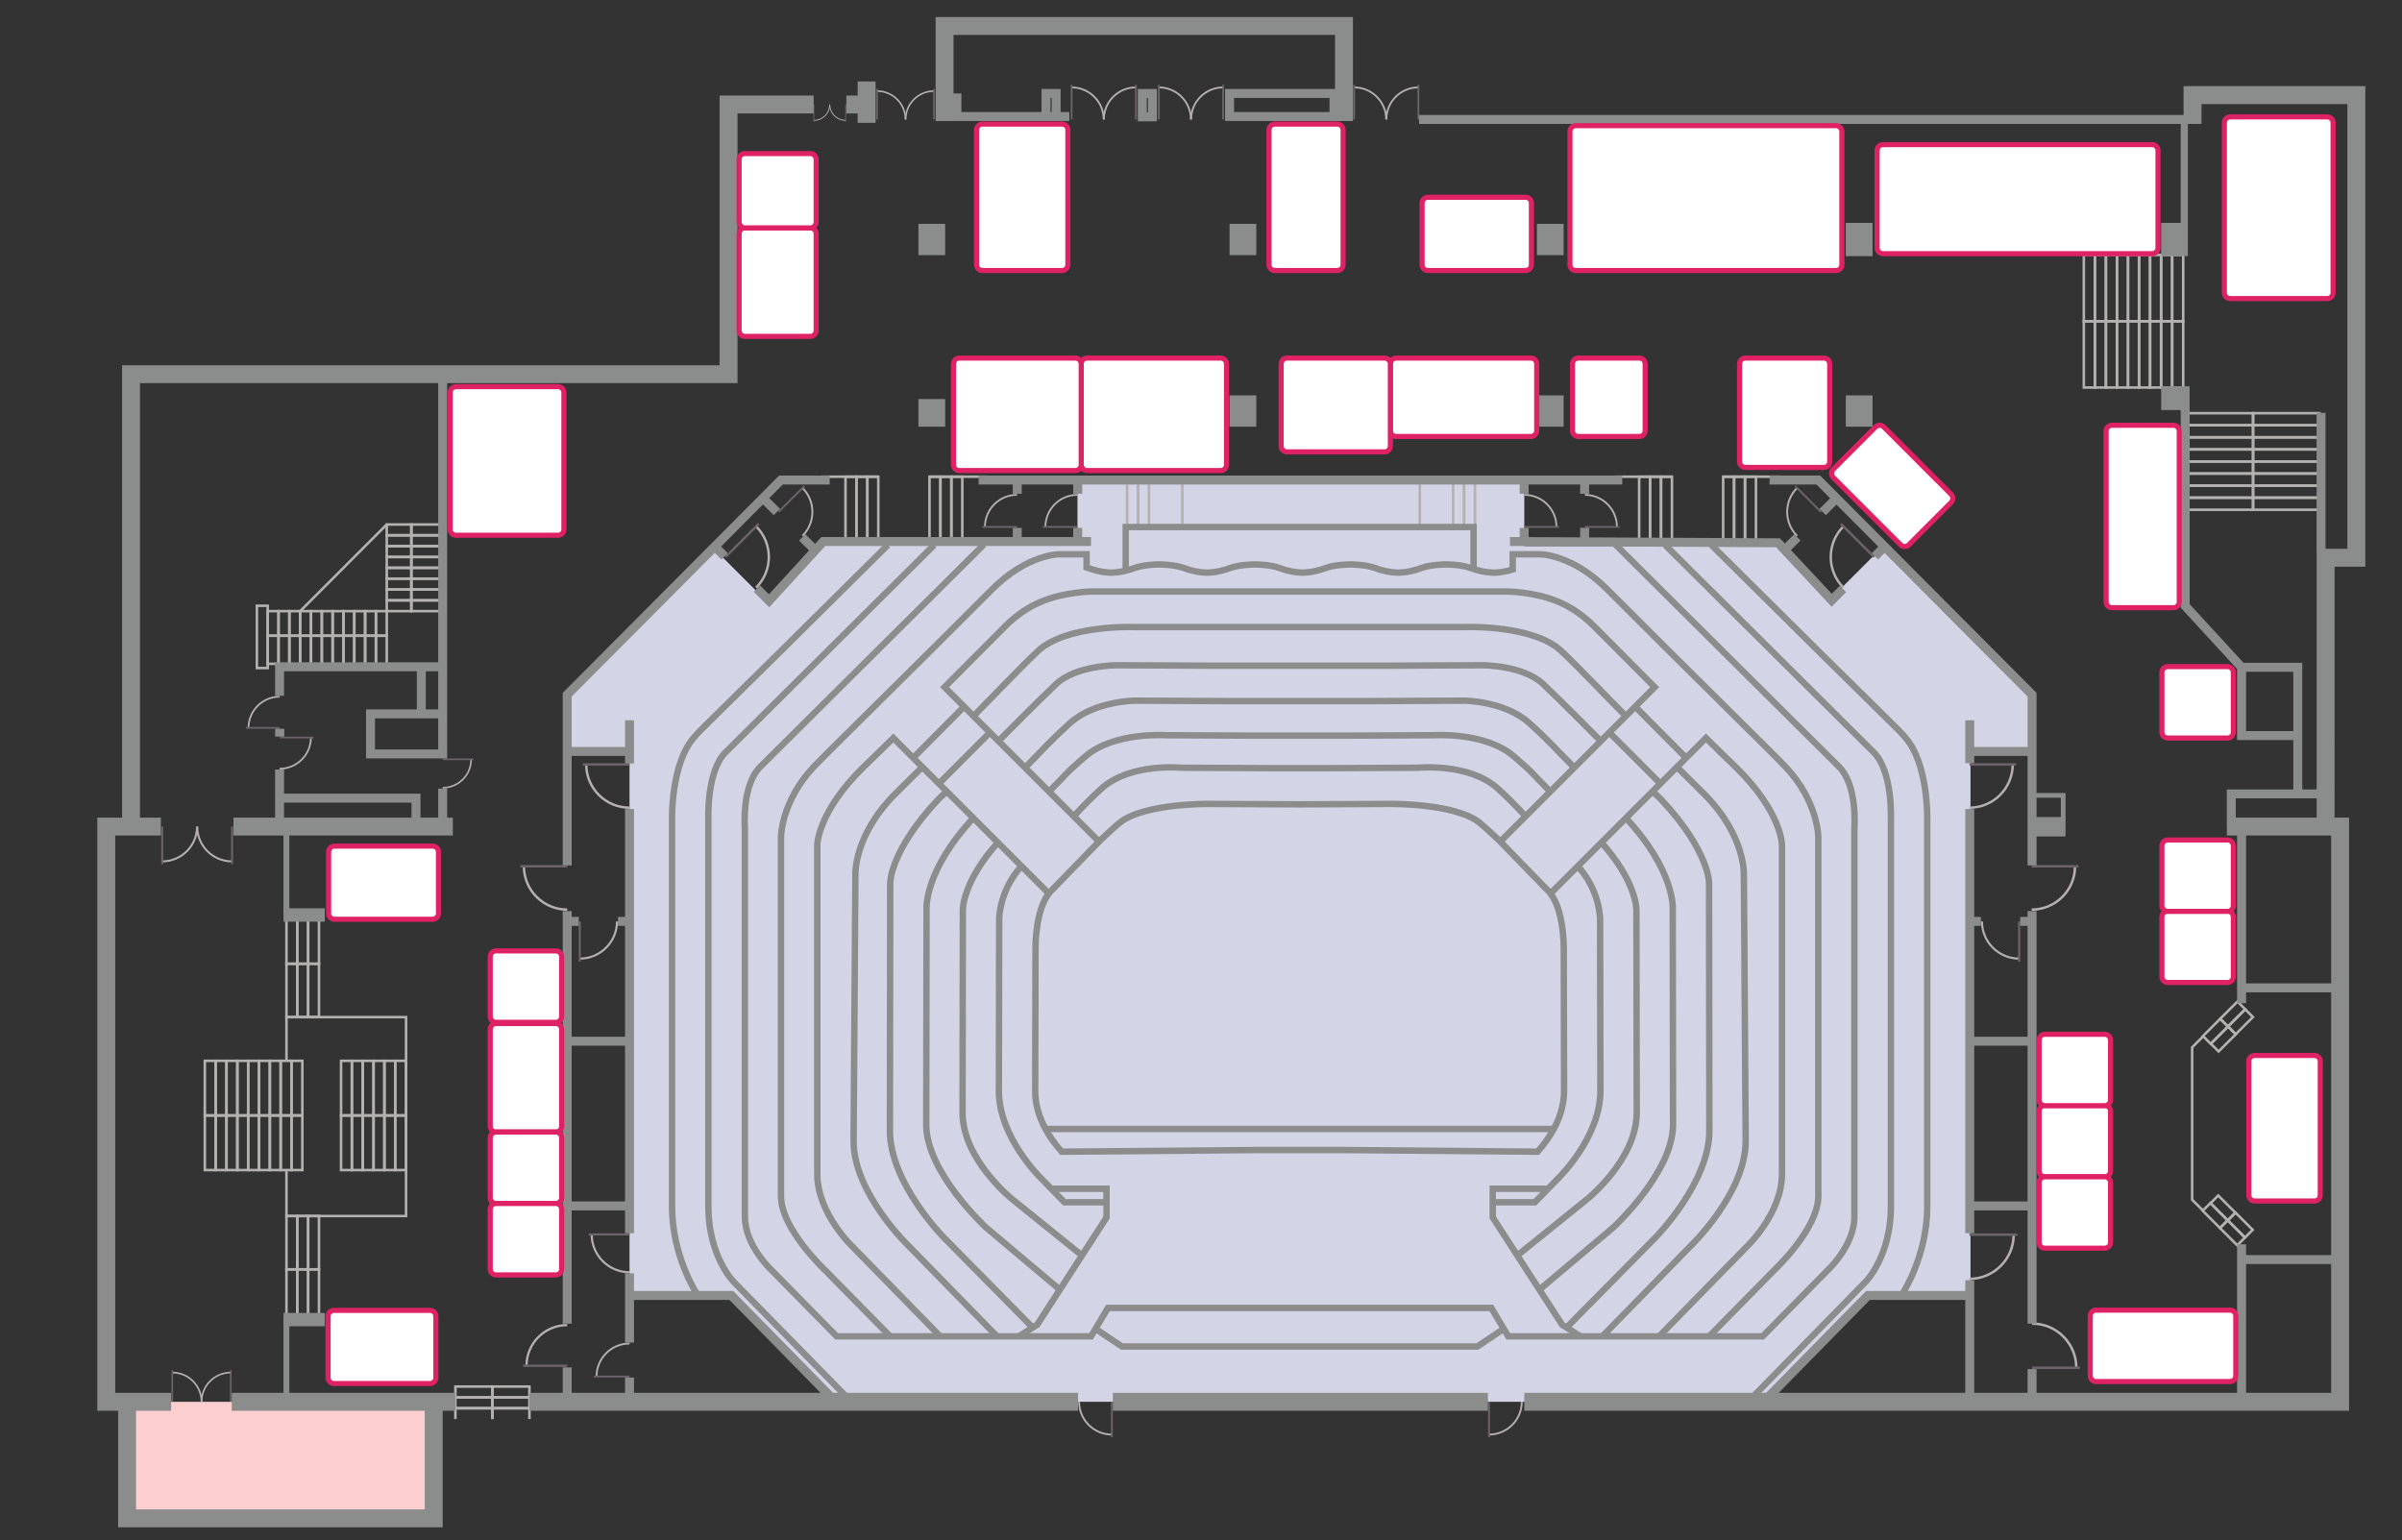 <?xml version="1.0" encoding="utf-8"?>
<!-- Generator: Adobe Illustrator 15.0.0, SVG Export Plug-In . SVG Version: 6.00 Build 0)  -->
<!DOCTYPE svg PUBLIC "-//W3C//DTD SVG 1.1//EN" "http://www.w3.org/Graphics/SVG/1.1/DTD/svg11.dtd">
<svg version="1.1" xmlns="http://www.w3.org/2000/svg" xmlns:xlink="http://www.w3.org/1999/xlink" x="0px" y="0px" width="1876px"
	 height="1202.939px" viewBox="0 0 1876 1202.939" enable-background="new 0 0 1876 1202.939" xml:space="preserve">
<rect x="0" y="0" width="1876" height="1202.939" fill="#333333" stroke="none"/>
<symbol  id="drzwi" viewBox="-19.209 -18.761 38.417 37.521">
	<path fill="none" stroke="#B7B0B3" stroke-width="2" stroke-miterlimit="10" d="M-16.313,17.761
		c0-19.618,15.902-35.521,35.521-35.521"/>
	<line fill="none" stroke="#6D636A" stroke-width="2" stroke-miterlimit="10" x1="19.208" y1="17.761" x2="-19.209" y2="17.761"/>
</symbol>
<g id="kolory_sal">
	<polygon fill="#D3D4E5" points="1382.072,1094.952 648,1094.952 571,1011.063 491.666,1011.063 491.666,584.619 445.667,584.619 
		445.667,540.953 557.861,428.76 600.524,471.424 645.001,424.173 841.509,424.173 841.509,375.021 1190.492,375.021 
		1190.492,426.507 1390.737,426.507 1430.467,466.953 1470.594,426.826 1586.533,542.766 1586.533,587.62 1539.002,587.62 
		1539.002,1010.371 1459.668,1010.371 	"/>
	<rect x="100.821" y="1094.952" fill="#FBCFD0" width="238.02" height="91.035"/>
</g>
<g id="kontury">
	
		<use xlink:href="#drzwi"  width="38.417" height="37.521" x="-19.209" y="-18.761" transform="matrix(0.952 0 0 -0.952 424.714 693.575)" overflow="visible"/>
	
		<use xlink:href="#drzwi"  width="38.417" height="37.521" x="-19.209" y="-18.761" transform="matrix(0.952 0 0 -0.952 473.38 613.975)" overflow="visible"/>
	
		<use xlink:href="#drzwi"  width="38.417" height="37.521" x="-19.209" y="-18.761" transform="matrix(-0.686 0 0 -0.686 231.639 588.26)" overflow="visible"/>
	
		<use xlink:href="#drzwi"  width="38.417" height="37.521" x="-19.209" y="-18.761" transform="matrix(0.686 0 0 0.686 205.273 556.373)" overflow="visible"/>
	
		<use xlink:href="#drzwi"  width="38.417" height="37.521" x="-19.209" y="-18.761" transform="matrix(-0.673 0.673 -0.673 -0.673 591.523 434.103)" overflow="visible"/>
	
		<use xlink:href="#drzwi"  width="38.417" height="37.521" x="-19.209" y="-18.761" transform="matrix(-0.526 0.526 -0.526 -0.526 627.517 399.088)" overflow="visible"/>
	
		<use xlink:href="#drzwi"  width="38.417" height="37.521" x="-19.209" y="-18.761" transform="matrix(0.673 0.673 0.673 -0.673 1438.768 434.103)" overflow="visible"/>
	
		<use xlink:href="#drzwi"  width="38.417" height="37.521" x="-19.209" y="-18.761" transform="matrix(0.526 0.526 0.526 -0.526 1402.773 399.088)" overflow="visible"/>
	
		<use xlink:href="#drzwi"  width="38.417" height="37.521" x="-19.209" y="-18.761" transform="matrix(0.705 0 0 0.705 780.751 399.053)" overflow="visible"/>
	
		<use xlink:href="#drzwi"  width="38.417" height="37.521" x="-19.209" y="-18.761" transform="matrix(0.705 0 0 0.705 827.969 399.053)" overflow="visible"/>
	
		<use xlink:href="#drzwi"  width="38.417" height="37.521" x="-19.209" y="-18.761" transform="matrix(-0.705 0 0 0.705 1251.355 399.053)" overflow="visible"/>
	
		<use xlink:href="#drzwi"  width="38.417" height="37.521" x="-19.209" y="-18.761" transform="matrix(-0.705 0 0 0.705 1204.139 399.053)" overflow="visible"/>
	<g>
		
			<use xlink:href="#drzwi"  width="38.417" height="37.521" x="-19.209" y="-18.761" transform="matrix(0 0.705 0.705 0 1095.272 79.761)" overflow="visible"/>
		
			<use xlink:href="#drzwi"  width="38.417" height="37.521" x="-19.209" y="-18.761" transform="matrix(0 0.705 -0.705 0 1070.123 79.761)" overflow="visible"/>
	</g>
	<g>
		
			<use xlink:href="#drzwi"  width="38.417" height="37.521" x="-19.209" y="-18.761" transform="matrix(0 0.705 0.705 0 942.763 79.761)" overflow="visible"/>
		
			<use xlink:href="#drzwi"  width="38.417" height="37.521" x="-19.209" y="-18.761" transform="matrix(0 0.705 -0.705 0 917.614 79.761)" overflow="visible"/>
	</g>
	<g>
		
			<use xlink:href="#drzwi"  width="38.417" height="37.521" x="-19.209" y="-18.761" transform="matrix(0 0.705 0.705 0 874.627 79.761)" overflow="visible"/>
		
			<use xlink:href="#drzwi"  width="38.417" height="37.521" x="-19.209" y="-18.761" transform="matrix(0 0.705 -0.705 0 849.479 79.761)" overflow="visible"/>
	</g>
	<g>
		
			<use xlink:href="#drzwi"  width="38.417" height="37.521" x="-19.209" y="-18.761" transform="matrix(0 0.624 0.624 0 718.379 81.317)" overflow="visible"/>
		
			<use xlink:href="#drzwi"  width="38.417" height="37.521" x="-19.209" y="-18.761" transform="matrix(0 0.624 -0.624 0 696.123 81.317)" overflow="visible"/>
	</g>
	<g>
		
			<use xlink:href="#drzwi"  width="38.417" height="37.521" x="-19.209" y="-18.761" transform="matrix(0 -0.349 0.349 0 654.247 88.321)" overflow="visible"/>
		
			<use xlink:href="#drzwi"  width="38.417" height="37.521" x="-19.209" y="-18.761" transform="matrix(0 -0.349 -0.349 0 641.798 88.321)" overflow="visible"/>
	</g>
	
		<use xlink:href="#drzwi"  width="38.417" height="37.521" x="-19.209" y="-18.761" transform="matrix(-0.626 0 0 -0.626 357.761 604.203)" overflow="visible"/>
	
		<use xlink:href="#drzwi"  width="38.417" height="37.521" x="-19.209" y="-18.761" transform="matrix(0.832 0 0 -0.832 475.69 978.982)" overflow="visible"/>
	
		<use xlink:href="#drzwi"  width="38.417" height="37.521" x="-19.209" y="-18.761" transform="matrix(0 -0.72 -0.72 0 1175.742 1108.781)" overflow="visible"/>
	
		<use xlink:href="#drzwi"  width="38.417" height="37.521" x="-19.209" y="-18.761" transform="matrix(0 -0.72 0.72 0 855.604 1108.781)" overflow="visible"/>
	
		<use xlink:href="#drzwi"  width="38.417" height="37.521" x="-19.209" y="-18.761" transform="matrix(-0.973 0 0 -0.973 1556.833 981.654)" overflow="visible"/>
	
		<use xlink:href="#drzwi"  width="38.417" height="37.521" x="-19.209" y="-18.761" transform="matrix(-0.973 0 0 0.973 1605.755 1051.114)" overflow="visible"/>
	
		<use xlink:href="#drzwi"  width="38.417" height="37.521" x="-19.209" y="-18.761" transform="matrix(0.725 0 0 0.725 477.731 1062.312)" overflow="visible"/>
	
		<use xlink:href="#drzwi"  width="38.417" height="37.521" x="-19.209" y="-18.761" transform="matrix(0.895 0 0 0.895 425.816 1050.928)" overflow="visible"/>
	
		<use xlink:href="#drzwi"  width="38.417" height="37.521" x="-19.209" y="-18.761" transform="matrix(0 0.643 -0.643 0 145.983 1082.602)" overflow="visible"/>
	
		<use xlink:href="#drzwi"  width="38.417" height="37.521" x="-19.209" y="-18.761" transform="matrix(0 0.643 0.643 0 168.826 1082.602)" overflow="visible"/>
	
		<use xlink:href="#drzwi"  width="38.417" height="37.521" x="-19.209" y="-18.761" transform="matrix(0 -0.818 -0.818 0 467.354 735.424)" overflow="visible"/>
	
		<use xlink:href="#drzwi"  width="38.417" height="37.521" x="-19.209" y="-18.761" transform="matrix(-0.952 0 0 -0.952 1605.103 693.575)" overflow="visible"/>
	
		<use xlink:href="#drzwi"  width="38.417" height="37.521" x="-19.209" y="-18.761" transform="matrix(-0.952 0 0 -0.952 1556.438 613.975)" overflow="visible"/>
	
		<use xlink:href="#drzwi"  width="38.417" height="37.521" x="-19.209" y="-18.761" transform="matrix(0 -0.818 0.818 0 1562.464 735.424)" overflow="visible"/>
	<g>
		
			<use xlink:href="#drzwi"  width="38.417" height="37.521" x="-19.209" y="-18.761" transform="matrix(0 -0.766 -0.766 0 140.299 660.337)" overflow="visible"/>
		
			<use xlink:href="#drzwi"  width="38.417" height="37.521" x="-19.209" y="-18.761" transform="matrix(0 -0.766 0.766 0 167.632 660.337)" overflow="visible"/>
	</g>
	
		<rect x="1280.198" y="372.341" fill="none" stroke="#B3B2B1" stroke-width="2" stroke-miterlimit="10" width="8.541" height="51.832"/>
	
		<rect x="1143.457" y="374.953" fill="none" stroke="#B3B2B1" stroke-width="2" stroke-miterlimit="10" width="8.541" height="36.719"/>
	
		<rect x="1134.916" y="374.953" fill="none" stroke="#B3B2B1" stroke-width="2" stroke-miterlimit="10" width="8.541" height="36.719"/>
	
		<rect x="1288.739" y="372.341" fill="none" stroke="#B3B2B1" stroke-width="2" stroke-miterlimit="10" width="8.54" height="51.832"/>
	
		<rect x="1297.279" y="372.341" fill="none" stroke="#B3B2B1" stroke-width="2" stroke-miterlimit="10" width="8.541" height="51.832"/>
	
		<rect x="1345.804" y="372.341" fill="none" stroke="#B3B2B1" stroke-width="2" stroke-miterlimit="10" width="8.541" height="51.832"/>
	
		<rect x="1354.345" y="372.341" fill="none" stroke="#B3B2B1" stroke-width="2" stroke-miterlimit="10" width="8.54" height="51.832"/>
	
		<rect x="1362.885" y="372.341" fill="none" stroke="#B3B2B1" stroke-width="2" stroke-miterlimit="10" width="8.541" height="51.832"/>
	
		<rect x="1726.126" y="796.283" transform="matrix(0.707 0.707 -0.707 0.707 1076.62 -987.556)" fill="none" stroke="#B3B2B1" stroke-width="2" stroke-miterlimit="10" width="8.541" height="19.069"/>
	
		<rect x="1739.609" y="782.8" transform="matrix(0.707 0.707 -0.707 0.707 1071.035 -1001.039)" fill="none" stroke="#B3B2B1" stroke-width="2" stroke-miterlimit="10" width="8.541" height="19.068"/>
	
		<rect x="1732.164" y="802.322" transform="matrix(0.707 0.707 -0.707 0.707 1082.805 -990.111)" fill="none" stroke="#B3B2B1" stroke-width="2" stroke-miterlimit="10" width="8.541" height="19.069"/>
	
		<rect x="1745.648" y="788.84" transform="matrix(0.707 0.707 -0.707 0.707 1077.075 -1003.541)" fill="none" stroke="#B3B2B1" stroke-width="2" stroke-miterlimit="10" width="8.542" height="19.068"/>
	
		<line fill="none" stroke="#B3B2B1" stroke-width="2" stroke-miterlimit="10" x1="1305.82" y1="372.341" x2="1261.227" y2="372.341"/>
	
		<line fill="none" stroke="#B3B2B1" stroke-width="2" stroke-miterlimit="10" x1="1390.737" y1="372.341" x2="1346.144" y2="372.341"/>
	
		<rect x="660.341" y="372.341" fill="none" stroke="#B3B2B1" stroke-width="2" stroke-miterlimit="10" width="8.541" height="51.832"/>
	
		<rect x="668.882" y="372.341" fill="none" stroke="#B3B2B1" stroke-width="2" stroke-miterlimit="10" width="8.54" height="51.832"/>
	
		<rect x="677.422" y="372.341" fill="none" stroke="#B3B2B1" stroke-width="2" stroke-miterlimit="10" width="8.541" height="51.832"/>
	
		<rect x="725.946" y="372.341" fill="none" stroke="#B3B2B1" stroke-width="2" stroke-miterlimit="10" width="8.541" height="51.832"/>
	
		<rect x="734.487" y="372.341" fill="none" stroke="#B3B2B1" stroke-width="2" stroke-miterlimit="10" width="8.54" height="51.832"/>
	
		<rect x="743.027" y="372.341" fill="none" stroke="#B3B2B1" stroke-width="2" stroke-miterlimit="10" width="8.541" height="51.832"/>
	
		<rect x="302.061" y="468.947" fill="none" stroke="#B3B2B1" stroke-width="2" stroke-miterlimit="10" width="19.206" height="8.412"/>
	
		<rect x="321.266" y="468.947" fill="none" stroke="#B3B2B1" stroke-width="2" stroke-miterlimit="10" width="24.47" height="8.412"/>
	
		<rect x="293.608" y="477.359" fill="none" stroke="#B3B2B1" stroke-width="2" stroke-miterlimit="10" width="8.453" height="19.206"/>
	
		<rect x="293.608" y="496.565" fill="none" stroke="#B3B2B1" stroke-width="2" stroke-miterlimit="10" width="8.453" height="24.47"/>
	
		<rect x="285.156" y="477.359" fill="none" stroke="#B3B2B1" stroke-width="2" stroke-miterlimit="10" width="8.452" height="19.206"/>
	
		<rect x="285.156" y="496.565" fill="none" stroke="#B3B2B1" stroke-width="2" stroke-miterlimit="10" width="8.452" height="24.47"/>
	
		<rect x="276.703" y="477.359" fill="none" stroke="#B3B2B1" stroke-width="2" stroke-miterlimit="10" width="8.453" height="19.206"/>
	
		<rect x="276.703" y="496.565" fill="none" stroke="#B3B2B1" stroke-width="2" stroke-miterlimit="10" width="8.453" height="24.47"/>
	
		<rect x="268.25" y="477.359" fill="none" stroke="#B3B2B1" stroke-width="2" stroke-miterlimit="10" width="8.453" height="19.206"/>
	
		<rect x="268.25" y="496.565" fill="none" stroke="#B3B2B1" stroke-width="2" stroke-miterlimit="10" width="8.453" height="24.47"/>
	
		<rect x="259.798" y="477.359" fill="none" stroke="#B3B2B1" stroke-width="2" stroke-miterlimit="10" width="8.453" height="19.206"/>
	
		<rect x="259.798" y="496.565" fill="none" stroke="#B3B2B1" stroke-width="2" stroke-miterlimit="10" width="8.453" height="24.47"/>
	
		<rect x="251.346" y="477.359" fill="none" stroke="#B3B2B1" stroke-width="2" stroke-miterlimit="10" width="8.452" height="19.206"/>
	
		<rect x="251.345" y="496.565" fill="none" stroke="#B3B2B1" stroke-width="2" stroke-miterlimit="10" width="8.452" height="24.47"/>
	
		<rect x="242.893" y="477.359" fill="none" stroke="#B3B2B1" stroke-width="2" stroke-miterlimit="10" width="8.453" height="19.206"/>
	
		<rect x="242.893" y="496.565" fill="none" stroke="#B3B2B1" stroke-width="2" stroke-miterlimit="10" width="8.453" height="24.47"/>
	
		<rect x="234.44" y="477.359" fill="none" stroke="#B3B2B1" stroke-width="2" stroke-miterlimit="10" width="8.453" height="19.206"/>
	
		<rect x="234.44" y="496.565" fill="none" stroke="#B3B2B1" stroke-width="2" stroke-miterlimit="10" width="8.453" height="24.47"/>
	
		<rect x="225.988" y="477.359" fill="none" stroke="#B3B2B1" stroke-width="2" stroke-miterlimit="10" width="8.452" height="19.206"/>
	
		<rect x="225.988" y="496.565" fill="none" stroke="#B3B2B1" stroke-width="2" stroke-miterlimit="10" width="8.452" height="24.47"/>
	
		<rect x="217.536" y="477.359" fill="none" stroke="#B3B2B1" stroke-width="2" stroke-miterlimit="10" width="8.453" height="19.206"/>
	
		<rect x="217.535" y="496.565" fill="none" stroke="#B3B2B1" stroke-width="2" stroke-miterlimit="10" width="8.453" height="24.47"/>
	
		<rect x="209.083" y="477.359" fill="none" stroke="#B3B2B1" stroke-width="2" stroke-miterlimit="10" width="8.453" height="19.206"/>
	
		<rect x="209.083" y="496.565" fill="none" stroke="#B3B2B1" stroke-width="2" stroke-miterlimit="10" width="8.453" height="21.937"/>
	
		<rect x="200.629" y="473.153" fill="none" stroke="#B3B2B1" stroke-width="2" stroke-miterlimit="10" width="8.453" height="48.66"/>
	
		<rect x="302.061" y="460.48" fill="none" stroke="#B3B2B1" stroke-width="2" stroke-miterlimit="10" width="19.206" height="8.412"/>
	
		<rect x="321.266" y="460.48" fill="none" stroke="#B3B2B1" stroke-width="2" stroke-miterlimit="10" width="24.47" height="8.412"/>
	
		<rect x="302.061" y="452.013" fill="none" stroke="#B3B2B1" stroke-width="2" stroke-miterlimit="10" width="19.206" height="8.412"/>
	
		<rect x="321.266" y="452.013" fill="none" stroke="#B3B2B1" stroke-width="2" stroke-miterlimit="10" width="24.47" height="8.412"/>
	
		<rect x="302.061" y="443.546" fill="none" stroke="#B3B2B1" stroke-width="2" stroke-miterlimit="10" width="19.206" height="8.412"/>
	
		<rect x="321.266" y="443.546" fill="none" stroke="#B3B2B1" stroke-width="2" stroke-miterlimit="10" width="24.47" height="8.412"/>
	
		<rect x="302.061" y="435.078" fill="none" stroke="#B3B2B1" stroke-width="2" stroke-miterlimit="10" width="19.206" height="8.412"/>
	
		<rect x="321.266" y="435.078" fill="none" stroke="#B3B2B1" stroke-width="2" stroke-miterlimit="10" width="24.47" height="8.412"/>
	
		<rect x="302.061" y="426.611" fill="none" stroke="#B3B2B1" stroke-width="2" stroke-miterlimit="10" width="19.206" height="8.412"/>
	
		<rect x="321.266" y="426.611" fill="none" stroke="#B3B2B1" stroke-width="2" stroke-miterlimit="10" width="24.47" height="8.412"/>
	
		<rect x="302.061" y="418.144" fill="none" stroke="#B3B2B1" stroke-width="2" stroke-miterlimit="10" width="19.206" height="8.413"/>
	
		<rect x="321.266" y="418.144" fill="none" stroke="#B3B2B1" stroke-width="2" stroke-miterlimit="10" width="24.47" height="8.413"/>
	
		<rect x="302.061" y="409.677" fill="none" stroke="#B3B2B1" stroke-width="2" stroke-miterlimit="10" width="19.206" height="8.412"/>
	
		<rect x="321.266" y="409.677" fill="none" stroke="#B3B2B1" stroke-width="2" stroke-miterlimit="10" width="24.47" height="8.412"/>
	
		<line fill="none" stroke="#B3B2B1" stroke-width="2" stroke-miterlimit="10" x1="685.963" y1="372.341" x2="641.369" y2="372.341"/>
	<line fill="none" stroke="#B3B2B1" stroke-width="2" stroke-miterlimit="10" x1="770.88" y1="372.341" x2="726.286" y2="372.341"/>
	
		<line fill="none" stroke="#B3B2B1" stroke-width="2" stroke-miterlimit="10" x1="1108.878" y1="375.021" x2="1108.878" y2="411.672"/>
	
		<rect x="880.29" y="374.953" fill="none" stroke="#B3B2B1" stroke-width="2" stroke-miterlimit="10" width="8.541" height="36.719"/>
	
		<rect x="888.831" y="374.953" fill="none" stroke="#B3B2B1" stroke-width="2" stroke-miterlimit="10" width="8.541" height="36.719"/>
	<line fill="none" stroke="#B3B2B1" stroke-width="2" stroke-miterlimit="10" x1="923.41" y1="375.021" x2="923.41" y2="411.672"/>
	<line fill="none" stroke="#B3B2B1" stroke-width="2" stroke-miterlimit="10" x1="234.44" y1="477.359" x2="302.061" y2="409.677"/>
	<polyline fill="none" stroke="#B3B2B1" stroke-width="2" stroke-miterlimit="10" points="223.737,913.935 223.736,949.83 
		317.139,949.83 317.144,794.454 223.742,794.454 223.741,828.612 	"/>
	
		<rect x="227.68" y="828.612" fill="none" stroke="#B3B2B1" stroke-width="2" stroke-miterlimit="10" width="8.463" height="42.661"/>
	
		<rect x="227.68" y="871.273" fill="none" stroke="#B3B2B1" stroke-width="2" stroke-miterlimit="10" width="8.463" height="42.661"/>
	
		<rect x="219.217" y="828.612" fill="none" stroke="#B3B2B1" stroke-width="2" stroke-miterlimit="10" width="8.462" height="42.661"/>
	
		<rect x="219.217" y="871.273" fill="none" stroke="#B3B2B1" stroke-width="2" stroke-miterlimit="10" width="8.462" height="42.661"/>
	
		<rect x="210.754" y="828.612" fill="none" stroke="#B3B2B1" stroke-width="2" stroke-miterlimit="10" width="8.463" height="42.661"/>
	
		<rect x="210.754" y="871.273" fill="none" stroke="#B3B2B1" stroke-width="2" stroke-miterlimit="10" width="8.463" height="42.661"/>
	
		<rect x="202.292" y="828.612" fill="none" stroke="#B3B2B1" stroke-width="2" stroke-miterlimit="10" width="8.463" height="42.661"/>
	
		<rect x="202.292" y="871.273" fill="none" stroke="#B3B2B1" stroke-width="2" stroke-miterlimit="10" width="8.463" height="42.661"/>
	
		<rect x="193.829" y="828.612" fill="none" stroke="#B3B2B1" stroke-width="2" stroke-miterlimit="10" width="8.462" height="42.661"/>
	
		<rect x="193.829" y="871.273" fill="none" stroke="#B3B2B1" stroke-width="2" stroke-miterlimit="10" width="8.462" height="42.661"/>
	
		<rect x="185.366" y="828.612" fill="none" stroke="#B3B2B1" stroke-width="2" stroke-miterlimit="10" width="8.463" height="42.661"/>
	
		<rect x="185.366" y="871.273" fill="none" stroke="#B3B2B1" stroke-width="2" stroke-miterlimit="10" width="8.463" height="42.661"/>
	
		<rect x="308.681" y="828.612" fill="none" stroke="#B3B2B1" stroke-width="2" stroke-miterlimit="10" width="8.463" height="42.661"/>
	
		<rect x="308.681" y="871.273" fill="none" stroke="#B3B2B1" stroke-width="2" stroke-miterlimit="10" width="8.463" height="42.661"/>
	
		<rect x="300.219" y="828.612" fill="none" stroke="#B3B2B1" stroke-width="2" stroke-miterlimit="10" width="8.462" height="42.661"/>
	
		<rect x="300.219" y="871.273" fill="none" stroke="#B3B2B1" stroke-width="2" stroke-miterlimit="10" width="8.462" height="42.661"/>
	
		<rect x="291.756" y="828.612" fill="none" stroke="#B3B2B1" stroke-width="2" stroke-miterlimit="10" width="8.463" height="42.661"/>
	
		<rect x="291.756" y="871.273" fill="none" stroke="#B3B2B1" stroke-width="2" stroke-miterlimit="10" width="8.463" height="42.661"/>
	
		<rect x="283.293" y="828.612" fill="none" stroke="#B3B2B1" stroke-width="2" stroke-miterlimit="10" width="8.463" height="42.661"/>
	
		<rect x="283.293" y="871.273" fill="none" stroke="#B3B2B1" stroke-width="2" stroke-miterlimit="10" width="8.463" height="42.661"/>
	
		<rect x="274.831" y="828.612" fill="none" stroke="#B3B2B1" stroke-width="2" stroke-miterlimit="10" width="8.462" height="42.661"/>
	
		<rect x="274.831" y="871.273" fill="none" stroke="#B3B2B1" stroke-width="2" stroke-miterlimit="10" width="8.462" height="42.661"/>
	
		<rect x="266.368" y="828.612" fill="none" stroke="#B3B2B1" stroke-width="2" stroke-miterlimit="10" width="8.463" height="42.661"/>
	
		<rect x="266.368" y="871.273" fill="none" stroke="#B3B2B1" stroke-width="2" stroke-miterlimit="10" width="8.463" height="42.661"/>
	
		<rect x="240.662" y="713.656" fill="none" stroke="#B3B2B1" stroke-width="2" stroke-miterlimit="10" width="8.463" height="39.127"/>
	
		<rect x="240.662" y="752.783" fill="none" stroke="#B3B2B1" stroke-width="2" stroke-miterlimit="10" width="8.463" height="41.671"/>
	
		<rect x="232.199" y="713.656" fill="none" stroke="#B3B2B1" stroke-width="2" stroke-miterlimit="10" width="8.462" height="39.127"/>
	
		<rect x="232.199" y="752.783" fill="none" stroke="#B3B2B1" stroke-width="2" stroke-miterlimit="10" width="8.462" height="41.671"/>
	
		<rect x="223.736" y="713.656" fill="none" stroke="#B3B2B1" stroke-width="2" stroke-miterlimit="10" width="8.463" height="39.127"/>
	
		<rect x="223.736" y="752.783" fill="none" stroke="#B3B2B1" stroke-width="2" stroke-miterlimit="10" width="8.463" height="41.671"/>
	
		<rect x="240.662" y="991.5" fill="none" stroke="#B3B2B1" stroke-width="2" stroke-miterlimit="10" width="8.463" height="39.127"/>
	
		<rect x="240.662" y="949.829" fill="none" stroke="#B3B2B1" stroke-width="2" stroke-miterlimit="10" width="8.463" height="41.671"/>
	
		<rect x="355.667" y="1083.041" fill="none" stroke="#B3B2B1" stroke-width="2" stroke-miterlimit="10" width="28.908" height="8.463"/>
	
		<rect x="384.575" y="1083.041" fill="none" stroke="#B3B2B1" stroke-width="2" stroke-miterlimit="10" width="28.908" height="8.463"/>
	
		<rect x="355.667" y="1091.504" fill="none" stroke="#B3B2B1" stroke-width="2" stroke-miterlimit="10" width="28.908" height="8.463"/>
	
		<rect x="384.575" y="1091.504" fill="none" stroke="#B3B2B1" stroke-width="2" stroke-miterlimit="10" width="28.908" height="8.463"/>
	<polyline fill="none" stroke="#B3B2B1" stroke-width="2" stroke-miterlimit="10" points="355.667,1108.43 355.667,1099.967 
		384.575,1099.967 384.575,1108.43 	"/>
	<polyline fill="none" stroke="#B3B2B1" stroke-width="2" stroke-miterlimit="10" points="384.575,1108.43 384.575,1099.967 
		413.483,1099.967 413.483,1108.43 	"/>
	
		<rect x="232.199" y="991.5" fill="none" stroke="#B3B2B1" stroke-width="2" stroke-miterlimit="10" width="8.462" height="39.127"/>
	
		<rect x="232.199" y="949.829" fill="none" stroke="#B3B2B1" stroke-width="2" stroke-miterlimit="10" width="8.462" height="41.671"/>
	
		<rect x="223.736" y="991.5" fill="none" stroke="#B3B2B1" stroke-width="2" stroke-miterlimit="10" width="8.463" height="39.127"/>
	
		<rect x="223.736" y="949.829" fill="none" stroke="#B3B2B1" stroke-width="2" stroke-miterlimit="10" width="8.463" height="41.671"/>
	
		<rect x="176.903" y="828.612" fill="none" stroke="#B3B2B1" stroke-width="2" stroke-miterlimit="10" width="8.463" height="42.661"/>
	
		<rect x="176.903" y="871.273" fill="none" stroke="#B3B2B1" stroke-width="2" stroke-miterlimit="10" width="8.463" height="42.661"/>
	
		<rect x="168.441" y="828.612" fill="none" stroke="#B3B2B1" stroke-width="2" stroke-miterlimit="10" width="8.462" height="42.661"/>
	
		<rect x="168.441" y="871.273" fill="none" stroke="#B3B2B1" stroke-width="2" stroke-miterlimit="10" width="8.462" height="42.661"/>
	
		<rect x="159.978" y="828.612" fill="none" stroke="#B3B2B1" stroke-width="2" stroke-miterlimit="10" width="8.463" height="42.661"/>
	
		<rect x="159.978" y="871.273" fill="none" stroke="#B3B2B1" stroke-width="2" stroke-miterlimit="10" width="8.463" height="42.661"/>
	
		<rect x="1726.126" y="939.835" transform="matrix(0.707 -0.707 0.707 0.707 -164.484 1501.638)" fill="none" stroke="#B3B2B1" stroke-width="2" stroke-miterlimit="10" width="8.541" height="19.069"/>
	
		<rect x="1739.609" y="953.319" transform="matrix(0.707 -0.707 0.707 0.707 -170.07 1515.122)" fill="none" stroke="#B3B2B1" stroke-width="2" stroke-miterlimit="10" width="8.541" height="19.068"/>
	
		<rect x="1732.164" y="933.795" transform="matrix(0.707 -0.707 0.707 0.707 -158.399 1504.293)" fill="none" stroke="#B3B2B1" stroke-width="2" stroke-miterlimit="10" width="8.541" height="19.069"/>
	
		<rect x="1745.648" y="947.279" transform="matrix(0.707 -0.707 0.707 0.707 -164.03 1517.623)" fill="none" stroke="#B3B2B1" stroke-width="2" stroke-miterlimit="10" width="8.542" height="19.068"/>
	<polyline fill="none" stroke="#B3B2B1" stroke-width="2" stroke-miterlimit="10" points="1720.635,945.646 1712.104,937.116 
		1712.104,818.07 1720.635,809.54 	"/>
	
		<rect x="1707.905" y="322.737" fill="none" stroke="#B3B2B1" stroke-width="2" stroke-miterlimit="10" width="51.772" height="9.427"/>
	
		<rect x="1696.489" y="250.929" fill="none" stroke="#B3B2B1" stroke-width="2" stroke-miterlimit="10" width="8.624" height="51.772"/>
	
		<rect x="1696.489" y="199.156" fill="none" stroke="#B3B2B1" stroke-width="2" stroke-miterlimit="10" width="8.624" height="51.772"/>
	
		<rect x="1687.866" y="250.929" fill="none" stroke="#B3B2B1" stroke-width="2" stroke-miterlimit="10" width="8.623" height="51.772"/>
	
		<rect x="1687.866" y="199.156" fill="none" stroke="#B3B2B1" stroke-width="2" stroke-miterlimit="10" width="8.623" height="51.772"/>
	
		<rect x="1679.242" y="250.929" fill="none" stroke="#B3B2B1" stroke-width="2" stroke-miterlimit="10" width="8.624" height="51.772"/>
	
		<rect x="1679.242" y="199.156" fill="none" stroke="#B3B2B1" stroke-width="2" stroke-miterlimit="10" width="8.624" height="51.772"/>
	
		<rect x="1670.618" y="250.929" fill="none" stroke="#B3B2B1" stroke-width="2" stroke-miterlimit="10" width="8.624" height="51.772"/>
	
		<rect x="1670.618" y="199.156" fill="none" stroke="#B3B2B1" stroke-width="2" stroke-miterlimit="10" width="8.624" height="51.772"/>
	
		<rect x="1661.995" y="250.929" fill="none" stroke="#B3B2B1" stroke-width="2" stroke-miterlimit="10" width="8.623" height="51.772"/>
	
		<rect x="1661.995" y="199.156" fill="none" stroke="#B3B2B1" stroke-width="2" stroke-miterlimit="10" width="8.623" height="51.772"/>
	
		<rect x="1653.371" y="250.929" fill="none" stroke="#B3B2B1" stroke-width="2" stroke-miterlimit="10" width="8.624" height="51.772"/>
	
		<rect x="1653.371" y="199.156" fill="none" stroke="#B3B2B1" stroke-width="2" stroke-miterlimit="10" width="8.624" height="51.772"/>
	
		<rect x="1644.747" y="250.929" fill="none" stroke="#B3B2B1" stroke-width="2" stroke-miterlimit="10" width="8.624" height="51.772"/>
	
		<rect x="1644.747" y="199.156" fill="none" stroke="#B3B2B1" stroke-width="2" stroke-miterlimit="10" width="8.624" height="51.772"/>
	
		<rect x="1636.124" y="250.929" fill="none" stroke="#B3B2B1" stroke-width="2" stroke-miterlimit="10" width="8.623" height="51.772"/>
	
		<rect x="1636.124" y="199.156" fill="none" stroke="#B3B2B1" stroke-width="2" stroke-miterlimit="10" width="8.623" height="51.772"/>
	
		<rect x="1627.5" y="250.929" fill="none" stroke="#B3B2B1" stroke-width="2" stroke-miterlimit="10" width="8.624" height="51.772"/>
	
		<rect x="1627.5" y="199.156" fill="none" stroke="#B3B2B1" stroke-width="2" stroke-miterlimit="10" width="8.624" height="51.772"/>
	
		<rect x="1759.678" y="322.737" fill="none" stroke="#B3B2B1" stroke-width="2" stroke-miterlimit="10" width="51.772" height="9.427"/>
	
		<rect x="1707.905" y="332.164" fill="none" stroke="#B3B2B1" stroke-width="2" stroke-miterlimit="10" width="51.772" height="9.427"/>
	
		<rect x="1759.678" y="332.164" fill="none" stroke="#B3B2B1" stroke-width="2" stroke-miterlimit="10" width="51.772" height="9.427"/>
	
		<rect x="1707.905" y="341.591" fill="none" stroke="#B3B2B1" stroke-width="2" stroke-miterlimit="10" width="51.772" height="9.427"/>
	
		<rect x="1759.678" y="341.591" fill="none" stroke="#B3B2B1" stroke-width="2" stroke-miterlimit="10" width="51.772" height="9.427"/>
	
		<rect x="1707.905" y="351.018" fill="none" stroke="#B3B2B1" stroke-width="2" stroke-miterlimit="10" width="51.772" height="9.427"/>
	
		<rect x="1759.678" y="351.018" fill="none" stroke="#B3B2B1" stroke-width="2" stroke-miterlimit="10" width="51.772" height="9.427"/>
	
		<rect x="1707.905" y="360.444" fill="none" stroke="#B3B2B1" stroke-width="2" stroke-miterlimit="10" width="51.772" height="9.427"/>
	
		<rect x="1759.678" y="360.444" fill="none" stroke="#B3B2B1" stroke-width="2" stroke-miterlimit="10" width="51.772" height="9.427"/>
	
		<rect x="1707.905" y="369.871" fill="none" stroke="#B3B2B1" stroke-width="2" stroke-miterlimit="10" width="51.772" height="9.427"/>
	
		<rect x="1759.678" y="369.871" fill="none" stroke="#B3B2B1" stroke-width="2" stroke-miterlimit="10" width="51.772" height="9.427"/>
	
		<rect x="1707.905" y="379.298" fill="none" stroke="#B3B2B1" stroke-width="2" stroke-miterlimit="10" width="51.772" height="9.427"/>
	
		<rect x="1759.678" y="379.298" fill="none" stroke="#B3B2B1" stroke-width="2" stroke-miterlimit="10" width="51.772" height="9.427"/>
	
		<rect x="1707.905" y="388.725" fill="none" stroke="#B3B2B1" stroke-width="2" stroke-miterlimit="10" width="51.772" height="9.427"/>
	
		<rect x="1759.678" y="388.725" fill="none" stroke="#B3B2B1" stroke-width="2" stroke-miterlimit="10" width="51.772" height="9.427"/>
	<path fill="none" stroke="#8B8C8C" stroke-width="5" stroke-miterlimit="10" d="M734.283,1043.808l-68.568-70.169
		c0,0-27.408-25.885-27.408-56.676V660.07c0,0,0-25.702,36.309-61.118c3.152-3.074,13.522-13.046,23.096-22.476l121.285,121.285"/>
	<path fill="none" stroke="#8B8C8C" stroke-width="5" stroke-miterlimit="10" d="M778.651,1043.808l-68.568-70.169
		c0,0-43.411-41.352-43.411-82.352l1.414-207.92c0,0-1.557-30.247,30.748-62.914c3.096-3.131,12.17-12.142,21.744-21.571"/>
	<path fill="none" stroke="#8B8C8C" stroke-width="5" stroke-miterlimit="10" d="M805.734,1036.12l-68.267-69.167
		c0,0-42.429-42.674-42.429-83.674l0.24-193.659c0,0-0.24-25,37.469-65.167c3.014-3.21,6.744-5.94,6.744-5.94"/>
	<path fill="none" stroke="#8B8C8C" stroke-width="5" stroke-miterlimit="10" d="M827.35,1006.995l-57.019-48.001
		c0,0-46.928-43.034-46.928-80.541l0.24-168c0,0-2.476-29.833,37.164-72.153"/>
	<path fill="none" stroke="#8B8C8C" stroke-width="5" stroke-miterlimit="10" d="M844.608,980.286l-54.2-43.711
		c0,0-38.64-30.955-38.64-67.456l0.24-158.666c0,0-0.24-22,28.125-53.215"/>
	<path fill="none" stroke="#8B8C8C" stroke-width="5" stroke-miterlimit="10" d="M798.773,675.501
		c-18.639,19.619-18.399,42.619-18.399,42.619l-0.24,133.999c0,36.501,33.033,68.334,33.033,68.334l18.167,18.667h32.858"/>
	<path fill="none" stroke="#8B8C8C" stroke-width="5" stroke-miterlimit="10" d="M662.032,1091.975l-89.126-90.854
		c0,0-19.667-19.834-19.667-58.776V638.677c0,0-1.28-36.333,13.386-51s162.903-161.944,162.903-161.944"/>
	<path fill="none" stroke="#8B8C8C" stroke-width="5" stroke-miterlimit="10" d="M544.167,1010.371c0,0-19.293-29.085-19.293-68.027
		V638.677c0,0-0.59-41.749,16.483-61.831c8.638-10.16-2.772,2.709,152.052-151.113"/>
	
		<line fill="none" stroke="#8B8C8C" stroke-width="5" stroke-miterlimit="10" x1="713.373" y1="591.822" x2="753.098" y2="551.801"/>
	<line fill="none" stroke="#8B8C8C" stroke-width="5" stroke-miterlimit="10" x1="733.868" y1="611.482" x2="773.52" y2="571.812"/>
	<polyline fill="none" stroke="#8B8C8C" stroke-width="5" stroke-miterlimit="10" points="821.054,928.558 864.191,928.558 
		864.191,951.014 810.032,1034.78 795.707,1043.808 	"/>
	<path fill="none" stroke="#8B8C8C" stroke-width="5" stroke-miterlimit="10" d="M1261.682,425.362
		c0,0,159.959,158.923,174.625,173.59s12,47.667,12,47.667v303.667c0,23-21.334,42.334-21.334,42.334l-50.333,51.188h-198.668
		l-13.209-22.154h-37.28H902.589h-37.28l-13.209,22.154H653.433l-50.333-51.188c0,0-21.333-19.334-21.333-42.334V646.619
		c0,0-2.667-33,12-47.667s174.625-173.59,174.625-173.59"/>
	<path fill="none" stroke="#8B8C8C" stroke-width="5" stroke-miterlimit="10" d="M858.33,657.343L737.728,536.741
		c15.223-15.241,30.784-30.887,46.841-47.068c11.33-11.418,23.157-18.404,35.775-22.341c19.332-6.032,36.717-5.282,36.717-5.282
		h58.491h198.967h58.491c0,0,17.386-0.75,36.718,5.282c12.617,3.937,24.444,10.923,35.774,22.341
		c16.058,16.182,31.618,31.827,46.841,47.068l-120.635,120.635"/>
	<path fill="none" stroke="#8B8C8C" stroke-width="5" stroke-miterlimit="10" d="M1295.789,1043.808l68.568-70.169
		c0,0,27.408-25.885,27.408-56.676V660.07c0,0,0-25.702-36.309-61.118c-3.152-3.074-13.523-13.046-23.097-22.476l-121.299,121.299"
		/>
	<path fill="none" stroke="#8B8C8C" stroke-width="5" stroke-miterlimit="10" d="M1269.541,559.085
		c-15.223-15.241-33.313-34.558-49.803-50.298c-22-21-75.093-19-75.093-19h-58.491H943.918h-58.491c0,0-53.093-2-75.093,19
		c-16.49,15.74-34.579,35.057-49.802,50.298"/>
	<path fill="none" stroke="#8B8C8C" stroke-width="5" stroke-miterlimit="10" d="M1251.421,1043.808l68.567-70.169
		c0,0,43.412-41.352,43.412-82.352l-1.414-207.92c0,0,1.557-30.247-30.748-62.914c-3.096-3.131-12.17-12.142-21.744-21.571"/>
	<path fill="none" stroke="#8B8C8C" stroke-width="5" stroke-miterlimit="10" d="M1250.374,578.964
		c-15.223-15.241-28.544-28.75-45.015-44.511c-15.5-14.833-47.332-14.833-47.332-14.833l-70.752,0.333H942.797l-70.751-0.333
		c0,0-31.833,0-47.333,14.833c-16.47,15.761-29.792,29.27-45.014,44.511"/>
	<path fill="none" stroke="#8B8C8C" stroke-width="5" stroke-miterlimit="10" d="M1224.338,1036.12l68.268-69.167
		c0,0,42.429-42.674,42.429-83.674l-0.239-193.659c0,0,0.239-25-37.47-65.167c-3.014-3.21-6.744-5.94-6.744-5.94"/>
	<path fill="none" stroke="#8B8C8C" stroke-width="5" stroke-miterlimit="10" d="M1228.877,598.929
		c-15.223-15.241-17.41-18.672-34.305-33.976c-19.5-17.663-51.225-17.663-51.225-17.663l-70.752,0.333H957.477l-70.751-0.333
		c0,0-31.725,0-51.225,17.663c-16.895,15.304-19.083,18.734-34.305,33.976"/>
	<path fill="none" stroke="#8B8C8C" stroke-width="5" stroke-miterlimit="10" d="M1202.723,1006.995l57.019-48.001
		c0,0,46.928-43.034,46.928-80.541l-0.239-168c0,0,2.476-29.833-37.164-72.153"/>
	<path fill="none" stroke="#8B8C8C" stroke-width="5" stroke-miterlimit="10" d="M1209.939,617.484
		c-15.223-15.241-10.141-11.602-27.367-26.531c-22.5-19.5-62.758-16.666-62.758-16.666l-70.751,0.333h-68.055l-70.751-0.333
		c0,0-40.258-2.834-62.758,16.666c-17.227,14.93-12.145,11.29-27.368,26.531"/>
	<path fill="none" stroke="#8B8C8C" stroke-width="5" stroke-miterlimit="10" d="M1185.464,980.286l54.2-43.711
		c0,0,38.639-30.955,38.639-67.456l-0.239-158.666c0,0,0.239-22-28.126-53.215"/>
	<path fill="none" stroke="#8B8C8C" stroke-width="5" stroke-miterlimit="10" d="M1190.492,636.54
		c-5.057-5.444-14.293-15.076-21.42-21.254c-22.5-19.5-61.29-15.617-61.29-15.617l-70.751,0.333h-43.99l-70.751-0.333
		c0,0-38.79-3.883-61.29,15.617c-7.127,6.178-16.363,15.81-21.42,21.254"/>
	<path fill="none" stroke="#8B8C8C" stroke-width="5" stroke-miterlimit="10" d="M1231.299,675.501
		c18.639,19.619,18.399,42.619,18.399,42.619l0.239,133.999c0,36.501-33.032,68.334-33.032,68.334l-18.167,18.667h-32.857"/>
	<path fill="none" stroke="#8B8C8C" stroke-width="5" stroke-miterlimit="10" d="M1367.074,1093.061l90.093-91.94
		c0,0,19.667-19.834,19.667-58.776V638.677c0,0,1.279-36.333-13.387-51s-162.903-161.944-162.903-161.944"/>
	<path fill="none" stroke="#8B8C8C" stroke-width="5" stroke-miterlimit="10" d="M1485.905,1010.371
		c0,0,19.294-29.085,19.294-68.027V638.677c0,0,0.59-41.749-16.483-61.831c-8.638-10.16,2.772,2.709-152.052-151.113"/>
	<path fill="none" stroke="#8B8C8C" stroke-width="5" stroke-miterlimit="10" d="M1049.063,898.286l151.818,1.31
		c9.919-11.146,20.69-27.782,20.69-47.477l-0.24-111.999c0,0,0.24-30.5-11.505-43.579l-39.312-40.426
		c-5.936-5.627-11.809-11.003-15.11-13.629c-19-15.111-69.322-14.55-69.322-14.55l-70.75,0.333h-0.594l-70.75-0.333
		c0,0-50.322-0.562-69.322,14.55c-3.302,2.626-9.175,8.002-15.11,13.629l-39.312,40.426C808.5,709.62,808.74,740.12,808.74,740.12
		l-0.24,111.999c0,19.694,10.771,36.331,20.69,47.477l151.818-1.31H1049.063z"/>
	
		<line fill="none" stroke="#8B8C8C" stroke-width="5" stroke-miterlimit="10" x1="1316.699" y1="591.822" x2="1276.975" y2="551.801"/>
	
		<line fill="none" stroke="#8B8C8C" stroke-width="5" stroke-miterlimit="10" x1="1296.204" y1="611.482" x2="1256.553" y2="571.812"/>
	<polyline fill="none" stroke="#8B8C8C" stroke-width="5" stroke-miterlimit="10" points="1209.018,928.558 1165.881,928.558 
		1165.881,951.014 1220.04,1034.78 1234.365,1043.808 	"/>
	<polyline fill="none" stroke="#8B8C8C" stroke-width="5" stroke-miterlimit="10" points="1174.469,1037.933 1153.828,1051.741 
		1126.896,1051.741 903.176,1051.741 876.244,1051.741 855.604,1037.933 	"/>
	<polyline fill="none" stroke="#8B8C8C" stroke-width="5" stroke-miterlimit="10" points="1213.514,881.838 1049.888,881.838 
		980.185,881.838 816.559,881.838 	"/>
	<path fill="none" stroke="#8B8C8C" stroke-width="5" stroke-miterlimit="10" d="M1334.858,1043.808l50.333-51.188
		c0,0,34.939-32.5,34.939-58.334V653.953c0,0,0-27.833-25.605-55.001c-9.918-10.523-91.322-90.321-139.018-138.376
		c-27.416-27.623-52.377-27.623-52.377-27.623h-21.667v11.851c-8.376,2.635-14.776,2.487-14.776,2.487h-0.001
		c0,0-8.126,0.12-17.838-3.539c-7.651-2.883-19.499-2.883-19.499-2.883s-11.848,0-19.499,2.883
		c-9.712,3.659-17.838,3.539-17.838,3.539h-0.001c0,0-8.126,0.12-17.838-3.539c-7.651-2.883-19.499-2.883-19.499-2.883
		s-11.848,0-19.499,2.883c-9.712,3.659-17.838,3.539-17.838,3.539h-0.001c0,0-8.126,0.12-17.838-3.539
		c-7.651-2.883-19.499-2.883-19.499-2.883s-11.848,0-19.499,2.883c-9.712,3.659-17.838,3.539-17.838,3.539h-0.001
		c0,0-8.126,0.12-17.838-3.539c-7.651-2.883-19.499-2.883-19.499-2.883s-11.848,0-19.499,2.883
		c-9.712,3.659-17.838,3.539-17.838,3.539h-0.001c0,0-8.126,0.12-17.838-3.539c-0.475-0.179-1.038-0.369-1.541-0.526v-10.272
		h-21.667c0,0-24.961,0-52.377,27.623c-47.695,48.055-129.099,127.853-139.017,138.376c-25.605,27.168-25.605,55.001-25.605,55.001
		v280.333c0,25.834,34.939,58.334,34.939,58.334l50.333,51.188"/>
	<polyline fill="none" stroke="#8B8C8C" stroke-width="5" stroke-miterlimit="10" points="879.184,445.461 879.184,411.672 
		1150.889,411.672 1150.889,444.475 	"/>
</g>
<g id="wypelnienia">
	<g>
		<path fill="#8B8C8C" d="M1847.334,442.619V67.285H1705.41v22.516h-597.108v7h594.865v77.305h-15.265v25.974h20.881v-21.318v-4.655
			V96.801h10.6V91.6h0.027V81.285h113.924v347.334h-17.037V322.486h-7v108.341h0.037v185.779h-11.23v-38.574v-3.5V517.73h-45.858
			l-42.079-45.807V320.287h-0.055v-18.546h-22.209v18.546h15.264V474.65l44.042,47.943v55.438h43.896v38.574h-51.939v29.014h0.043v7
			h8.001v130.974h7V775.1h66.459v205.249h-66.459v-8.494h-7v116.098h-156.636v-18.535h-7v18.535h-41.666v-87.989h-7v8.426h-77.479
			l-78.055,79.563h-188.881v14h644.175V638.62h-11.333V442.619H1847.334z M1534.906,1087.952h-145.728l71.188-72.563h74.539
			V1087.952z M1820.667,1087.952h-66.459V987.349h66.459V1087.952z M1754.208,571.032V524.73h36.896v46.302H1754.208z
			 M1746.164,638.62v-15.014h63.17v15.014H1746.164z M1820.667,768.1h-66.459V652.62h66.459V768.1z"/>
		<path fill="#8B8C8C" d="M744.728,94.518h90.439v-7h-6.792V69.494h-14.911v18.023h-62.589V72.994h-6.147V27.285h297.939v42.209
			H956.8v25.023h85.867v0.03h14V13.285H730.728v81.263h14V94.518z M820.464,76.494h0.911v11.023h-0.911V76.494z M1038.375,87.518
			H963.8V76.494h74.575V87.518z"/>
		<rect x="869.167" y="1087.952" fill="#8B8C8C" width="292.899" height="14"/>
		<path fill="#8B8C8C" d="M181,1101.952h150.727v77.039H106.26v-77.039h27.407v-14H90V652.62h35.667v-14h-16.333V299.285h232.902
			v218.048H214.834v26.146h7v-19.146h103.734v29.771h-39.686v38.321h56.354v0.002h7v-0.002v-38.321V299.285H576V88.619h59.5v-14H562
			v210.666H95.334V638.62H76v463.332h16.26v91.039h253.467v-91.039h9.94v-14H181V1101.952z M342.236,585.425h-49.354v-24.321h49.354
			V585.425z M342.236,554.104h-9.668v-29.771h9.668V554.104z"/>
		<path fill="#8B8C8C" d="M353.667,638.62h-4.432v-22.632h-7v22.632h-13.833v-18.697H221.834v-18.849h-7v37.546h-32.5v14h171.333
			V638.62z M321.403,638.62h-99.569v-11.697h99.569V638.62z"/>
		<polygon fill="#8B8C8C" points="669.833,95.952 683.833,95.952 683.833,63.619 669.833,63.619 669.833,74.619 661,74.619 
			661,88.619 669.833,88.619 		"/>
		<polygon fill="#8B8C8C" points="572.644,1008.389 495.166,1008.389 495.166,994.559 488.166,994.559 488.166,1048.71 
			495.166,1048.71 495.166,1015.389 569.706,1015.389 640.893,1087.952 495.166,1087.952 495.166,1075.964 488.166,1075.964 
			488.166,1087.952 446.5,1087.952 446.5,1068.051 439.5,1068.051 439.5,1087.952 413.483,1087.952 413.483,1101.952 
			842.006,1101.952 842.006,1087.952 650.7,1087.952 		"/>
		<polygon fill="#8B8C8C" points="1430.485,473.896 1441.897,462.483 1436.948,457.534 1430.659,463.822 1398.775,429.654 
			1406.227,422.203 1401.277,417.254 1393.997,424.533 1390.195,420.46 1241.111,419.748 1241.111,412.31 1234.111,412.31 
			1234.111,419.715 1193.894,419.522 1193.894,412.31 1186.894,412.31 1186.894,419.489 1179.35,419.453 1179.316,426.453 
			1387.139,427.446 		"/>
		<polygon fill="#8B8C8C" points="648,378.453 648,371.453 608.487,371.453 440.52,540.15 439.5,541.175 439.5,675.953 
			446.5,675.953 446.5,590.453 488.166,590.453 488.166,596.298 495.166,596.298 495.166,562.62 488.166,562.62 488.166,583.453 
			446.5,583.453 446.5,544.065 558.255,431.824 563.455,437.024 568.405,432.075 563.194,426.864 595.889,394.027 604.256,402.395 
			609.206,397.445 600.827,389.067 611.396,378.453 		"/>
		<path fill="#8B8C8C" d="M495.166,963.286V631.953h-7v84.25h-5.5v7h5.5v86.583H446.5v-86.583h5.5v-7h-5.5v-4.583h-7v322.29h7
			v-88.457h41.666v17.833H495.166z M446.5,938.453V816.786h41.666v121.667H446.5z"/>
		<path fill="#8B8C8C" d="M1421.585,371.453h-39.513v7h36.604l10.678,10.724l-8.269,8.269l4.949,4.949l8.258-8.258l32.695,32.838
			l-5.102,5.101l4.949,4.949l5.09-5.091l111.646,112.132v39.388h-41.666V562.62h-7v33.479h7v-5.646h41.666v85.5h7v-22.617h22.657
			v-7.267v-7.896v-15.071v-3.679h-3.679h-18.979v-78.249l-167.961-168.691L1421.585,371.453z M1590.572,623.103h18.979v15.071
			h-18.979V623.103z"/>
		<path fill="#8B8C8C" d="M1590.572,1033.91V711.62h-7v4.583h-5.755v7h5.755v86.583h-41.666v-86.583h5.245v-7h-5.245v-84.25h-7
			v331.333h7v-17.833h41.666v88.457H1590.572z M1541.906,938.453V816.786h41.666v121.667H1541.906z"/>
		<polygon fill="#8B8C8C" points="764.333,378.453 790.996,378.453 790.996,385.665 797.996,385.665 797.996,378.453 
			838.214,378.453 838.214,385.665 845.214,385.665 845.214,378.453 1186.894,378.453 1186.894,385.665 1193.894,385.665 
			1193.894,378.453 1234.111,378.453 1234.111,385.665 1241.111,385.665 1241.111,378.453 1267,378.453 1267,371.453 
			764.333,371.453 		"/>
		<path fill="#8B8C8C" d="M888.665,69.494v25.273h14.911V69.494H888.665z M896.576,87.768h-0.911V76.494h0.911V87.768z"/>
		<polygon fill="#8B8C8C" points="845.214,412.31 838.214,412.31 838.214,419.453 797.996,419.453 797.996,412.31 790.996,412.31 
			790.996,419.453 641.457,419.453 636.566,424.806 629.013,417.254 624.064,422.203 631.84,429.979 600.553,464.224 
			593.632,457.303 588.682,462.252 600.781,474.351 644.543,426.453 852.101,426.453 852.101,419.453 845.214,419.453 		"/>
		<rect x="1441.604" y="174.105" fill="#8B8C8C" width="20.881" height="25.974"/>
		<rect x="1441.604" y="308.832" fill="#8B8C8C" width="20.881" height="24.441"/>
		<rect x="1200.354" y="308.832" fill="#8B8C8C" width="20.881" height="24.441"/>
		<rect x="1200.354" y="174.871" fill="#8B8C8C" width="20.881" height="24.441"/>
		<rect x="960.3" y="308.832" fill="#8B8C8C" width="20.881" height="24.441"/>
		<rect x="960.3" y="174.871" fill="#8B8C8C" width="20.881" height="24.441"/>
		<rect x="717.3" y="311.691" fill="#8B8C8C" width="20.881" height="21.582"/>
		<rect x="717.3" y="174.871" fill="#8B8C8C" width="20.881" height="24.441"/>
		<rect x="214.879" y="569.217" fill="#8B8C8C" width="7.153" height="6.119"/>
		<rect x="221.402" y="1025.53" fill="#8B8C8C" width="32.286" height="10.442"/>
		<rect x="221.402" y="709.474" fill="#8B8C8C" width="32.286" height="10.442"/>
	</g>
	<rect x="221.402" y="644.173" fill="#8B8C8C" width="4.588" height="70.522"/>
	<rect x="221.402" y="1029.444" fill="#8B8C8C" width="4.588" height="67.508"/>
</g>
<g id="stoiska">
	<path fill="#FFFFFF" stroke="#DF2266" stroke-width="4" stroke-miterlimit="10" d="M440.409,413.554
		c0,2.505-2.031,4.535-4.536,4.535h-79.727c-2.505,0-4.536-2.03-4.536-4.535V306.556c0-2.505,2.031-4.535,4.536-4.535h79.727
		c2.505,0,4.536,2.03,4.536,4.535V413.554z"/>
	<path fill="#FFFFFF" stroke="#DF2266" stroke-width="4" stroke-miterlimit="10" d="M342.459,713.474
		c0,2.505-2.031,4.535-4.536,4.535h-76.727c-2.505,0-4.536-2.03-4.536-4.535v-48.057c0-2.505,2.031-4.535,4.536-4.535h76.727
		c2.505,0,4.536,2.03,4.536,4.535V713.474z"/>
	<path fill="#FFFFFF" stroke="#DF2266" stroke-width="4" stroke-miterlimit="10" d="M340.411,1076.131
		c0,2.505-2.031,4.535-4.536,4.535h-75.111c-2.505,0-4.536-2.03-4.536-4.535v-48.057c0-2.505,2.031-4.535,4.536-4.535h75.111
		c2.505,0,4.536,2.03,4.536,4.535V1076.131z"/>
	<path fill="#FFFFFF" stroke="#DF2266" stroke-width="4" stroke-miterlimit="10" d="M438.666,879.694
		c0,2.505-2.031,4.535-4.536,4.535h-46.727c-2.505,0-4.536-2.03-4.536-4.535v-75.669c0-2.505,2.031-4.535,4.536-4.535h46.727
		c2.505,0,4.536,2.03,4.536,4.535V879.694z"/>
	<path fill="#FFFFFF" stroke="#DF2266" stroke-width="4" stroke-miterlimit="10" d="M637.429,258.208
		c0,2.505-2.031,4.535-4.536,4.535H581.77c-2.505,0-4.536-2.03-4.536-4.535v-75.672c0-2.505,2.031-4.535,4.536-4.535h51.124
		c2.505,0,4.536,2.03,4.536,4.535V258.208z"/>
	<path fill="#FFFFFF" stroke="#DF2266" stroke-width="4" stroke-miterlimit="10" d="M637.429,173.466
		c0,2.505-2.031,4.535-4.536,4.535H581.77c-2.505,0-4.536-2.03-4.536-4.535v-48.99c0-2.505,2.031-4.535,4.536-4.535h51.124
		c2.505,0,4.536,2.03,4.536,4.535V173.466z"/>
	<path fill="#FFFFFF" stroke="#DF2266" stroke-width="4" stroke-miterlimit="10" d="M834.022,206.766
		c0,2.505-2.031,4.535-4.536,4.535h-62.223c-2.505,0-4.536-2.03-4.536-4.535V101.423c0-2.505,2.031-4.535,4.536-4.535h62.223
		c2.505,0,4.536,2.03,4.536,4.535V206.766z"/>
	<path fill="#FFFFFF" stroke="#DF2266" stroke-width="4" stroke-miterlimit="10" d="M1048.973,206.766
		c0,2.505-2.03,4.535-4.536,4.535h-48.774c-2.505,0-4.535-2.03-4.535-4.535V101.423c0-2.505,2.03-4.535,4.535-4.535h48.774
		c2.506,0,4.536,2.03,4.536,4.535V206.766z"/>
	<path fill="#FFFFFF" stroke="#DF2266" stroke-width="4" stroke-miterlimit="10" d="M1196.044,206.766
		c0,2.505-2.03,4.535-4.536,4.535h-76.31c-2.505,0-4.535-2.03-4.535-4.535v-48.137c0-2.505,2.03-4.535,4.535-4.535h76.31
		c2.506,0,4.536,2.03,4.536,4.535V206.766z"/>
	<path fill="#FFFFFF" stroke="#DF2266" stroke-width="4" stroke-miterlimit="10" d="M1438.53,206.766
		c0,2.505-2.03,4.535-4.536,4.535h-203.316c-2.505,0-4.535-2.03-4.535-4.535V102.702c0-2.505,2.03-4.535,4.535-4.535h203.316
		c2.506,0,4.536,2.03,4.536,4.535V206.766z"/>
	<path fill="#FFFFFF" stroke="#DF2266" stroke-width="4" stroke-miterlimit="10" d="M1685.432,193.621
		c0,2.505-2.03,4.535-4.535,4.535h-210.295c-2.505,0-4.535-2.03-4.535-4.535v-76.123c0-2.505,2.03-4.535,4.535-4.535h210.295
		c2.505,0,4.535,2.03,4.535,4.535V193.621z"/>
	<path fill="#FFFFFF" stroke="#DF2266" stroke-width="4" stroke-miterlimit="10" d="M1822.186,228.663
		c0,2.505-2.03,4.535-4.535,4.535h-75.867c-2.505,0-4.535-2.03-4.535-4.535V95.849c0-2.505,2.03-4.535,4.535-4.535h75.867
		c2.505,0,4.535,2.03,4.535,4.535V228.663z"/>
	<path fill="#FFFFFF" stroke="#DF2266" stroke-width="4" stroke-miterlimit="10" d="M1702.019,470.126
		c0,2.505-2.03,4.535-4.535,4.535h-48.038c-2.505,0-4.535-2.03-4.535-4.535V336.699c0-2.505,2.03-4.535,4.535-4.535h48.038
		c2.505,0,4.535,2.03,4.535,4.535V470.126z"/>
	<path fill="#FFFFFF" stroke="#DF2266" stroke-width="4" stroke-miterlimit="10" d="M1429.026,360.577
		c0,2.505-2.03,4.535-4.535,4.535h-61.341c-2.505,0-4.535-2.03-4.535-4.535v-76.351c0-2.505,2.03-4.535,4.535-4.535h61.341
		c2.505,0,4.535,2.03,4.535,4.535V360.577z"/>
	<path fill="#FFFFFF" stroke="#DF2266" stroke-width="4" stroke-miterlimit="10" d="M1284.893,336.412
		c0,2.505-2.03,4.535-4.535,4.535h-47.671c-2.505,0-4.535-2.03-4.535-4.535v-52.186c0-2.505,2.03-4.535,4.535-4.535h47.671
		c2.505,0,4.535,2.03,4.535,4.535V336.412z"/>
	<path fill="#FFFFFF" stroke="#DF2266" stroke-width="4" stroke-miterlimit="10" d="M1200.198,336.412
		c0,2.505-2.03,4.535-4.535,4.535h-105.23c-2.505,0-4.535-2.03-4.535-4.535v-52.186c0-2.505,2.03-4.535,4.535-4.535h105.23
		c2.505,0,4.535,2.03,4.535,4.535V336.412z"/>
	<path fill="#FFFFFF" stroke="#DF2266" stroke-width="4" stroke-miterlimit="10" d="M1085.897,348.412
		c0,2.505-2.03,4.535-4.535,4.535h-76.23c-2.505,0-4.535-2.03-4.535-4.535v-64.186c0-2.505,2.03-4.535,4.535-4.535h76.23
		c2.505,0,4.535,2.03,4.535,4.535V348.412z"/>
	<path fill="#FFFFFF" stroke="#DF2266" stroke-width="4" stroke-miterlimit="10" d="M957.919,363.021
		c0,2.505-2.03,4.535-4.535,4.535H848.971c-2.505,0-4.535-2.03-4.535-4.535v-78.795c0-2.505,2.03-4.535,4.535-4.535h104.413
		c2.505,0,4.535,2.03,4.535,4.535V363.021z"/>
	<path fill="#FFFFFF" stroke="#DF2266" stroke-width="4" stroke-miterlimit="10" d="M844.436,363.021
		c0,2.505-2.03,4.535-4.535,4.535h-90.677c-2.505,0-4.535-2.03-4.535-4.535v-78.795c0-2.505,2.03-4.535,4.535-4.535h90.677
		c2.505,0,4.535,2.03,4.535,4.535V363.021z"/>
	<path fill="#FFFFFF" stroke="#DF2266" stroke-width="4" stroke-miterlimit="10" d="M438.666,747.269
		c0-2.505-2.031-4.535-4.536-4.535h-46.727c-2.505,0-4.536,2.03-4.536,4.535v46.728c0,2.505,2.031,4.535,4.536,4.535h46.727
		c2.505,0,4.536-2.03,4.536-4.535V747.269z"/>
	<path fill="#FFFFFF" stroke="#DF2266" stroke-width="4" stroke-miterlimit="10" d="M438.666,888.765
		c0-2.505-2.031-4.535-4.536-4.535h-46.727c-2.505,0-4.536,2.03-4.536,4.535v46.728c0,2.505,2.031,4.535,4.536,4.535h46.727
		c2.505,0,4.536-2.03,4.536-4.535V888.765z"/>
	<path fill="#FFFFFF" stroke="#DF2266" stroke-width="4" stroke-miterlimit="10" d="M438.666,944.563
		c0-2.505-2.031-4.535-4.536-4.535h-46.727c-2.505,0-4.536,2.03-4.536,4.535v46.728c0,2.505,2.031,4.535,4.536,4.535h46.727
		c2.505,0,4.536-2.03,4.536-4.535V944.563z"/>
	<path fill="#FFFFFF" stroke="#DF2266" stroke-width="4" stroke-miterlimit="10" d="M1648.369,867.922
		c0-2.505-2.03-4.535-4.535-4.535h-46.727c-2.505,0-4.535,2.03-4.535,4.535v46.728c0,2.505,2.03,4.535,4.535,4.535h46.727
		c2.505,0,4.535-2.03,4.535-4.535V867.922z"/>
	<path fill="#FFFFFF" stroke="#DF2266" stroke-width="4" stroke-miterlimit="10" d="M1648.369,812.393
		c0-2.505-2.03-4.535-4.535-4.535h-46.727c-2.505,0-4.535,2.03-4.535,4.535v46.728c0,2.505,2.03,4.535,4.535,4.535h46.727
		c2.505,0,4.535-2.03,4.535-4.535V812.393z"/>
	<path fill="#FFFFFF" stroke="#DF2266" stroke-width="4" stroke-miterlimit="10" d="M1744.268,716.162
		c0-2.505-2.03-4.535-4.535-4.535h-46.727c-2.505,0-4.535,2.03-4.535,4.535v46.728c0,2.505,2.03,4.535,4.535,4.535h46.727
		c2.505,0,4.535-2.03,4.535-4.535V716.162z"/>
	<path fill="#FFFFFF" stroke="#DF2266" stroke-width="4" stroke-miterlimit="10" d="M1812.166,828.961
		c0-2.505-2.03-4.535-4.535-4.535h-46.727c-2.505,0-4.535,2.03-4.535,4.535v104.606c0,2.505,2.03,4.535,4.535,4.535h46.727
		c2.505,0,4.535-2.03,4.535-4.535V828.961z"/>
	<path fill="#FFFFFF" stroke="#DF2266" stroke-width="4" stroke-miterlimit="10" d="M1471.249,333.492
		c-1.771-1.771-4.643-1.771-6.414,0l-33.04,33.041c-1.771,1.771-1.771,4.643,0,6.413l52.592,52.593c1.771,1.771,4.643,1.771,6.414,0
		l33.04-33.041c1.771-1.771,1.771-4.643,0-6.413L1471.249,333.492z"/>
	<path fill="#FFFFFF" stroke="#DF2266" stroke-width="4" stroke-miterlimit="10" d="M1741.662,1079.124
		c2.506,0,4.535-2.029,4.535-4.535v-46.727c0-2.504-2.029-4.535-4.535-4.535h-104.605c-2.506,0-4.535,2.031-4.535,4.535v46.727
		c0,2.506,2.029,4.535,4.535,4.535H1741.662z"/>
	<path fill="#FFFFFF" stroke="#DF2266" stroke-width="4" stroke-miterlimit="10" d="M1744.268,660.633
		c0-2.505-2.03-4.535-4.535-4.535h-46.727c-2.505,0-4.535,2.03-4.535,4.535v46.728c0,2.505,2.03,4.535,4.535,4.535h46.727
		c2.505,0,4.535-2.03,4.535-4.535V660.633z"/>
	<path fill="#FFFFFF" stroke="#DF2266" stroke-width="4" stroke-miterlimit="10" d="M1744.268,525.214
		c0-2.505-2.03-4.535-4.535-4.535h-46.727c-2.505,0-4.535,2.03-4.535,4.535v46.728c0,2.505,2.03,4.535,4.535,4.535h46.727
		c2.505,0,4.535-2.03,4.535-4.535V525.214z"/>
	<path fill="#FFFFFF" stroke="#DF2266" stroke-width="4" stroke-miterlimit="10" d="M1648.369,923.72
		c0-2.505-2.03-4.535-4.535-4.535h-46.727c-2.505,0-4.535,2.03-4.535,4.535v46.728c0,2.505,2.03,4.535,4.535,4.535h46.727
		c2.505,0,4.535-2.03,4.535-4.535V923.72z"/>
</g>
</svg>
